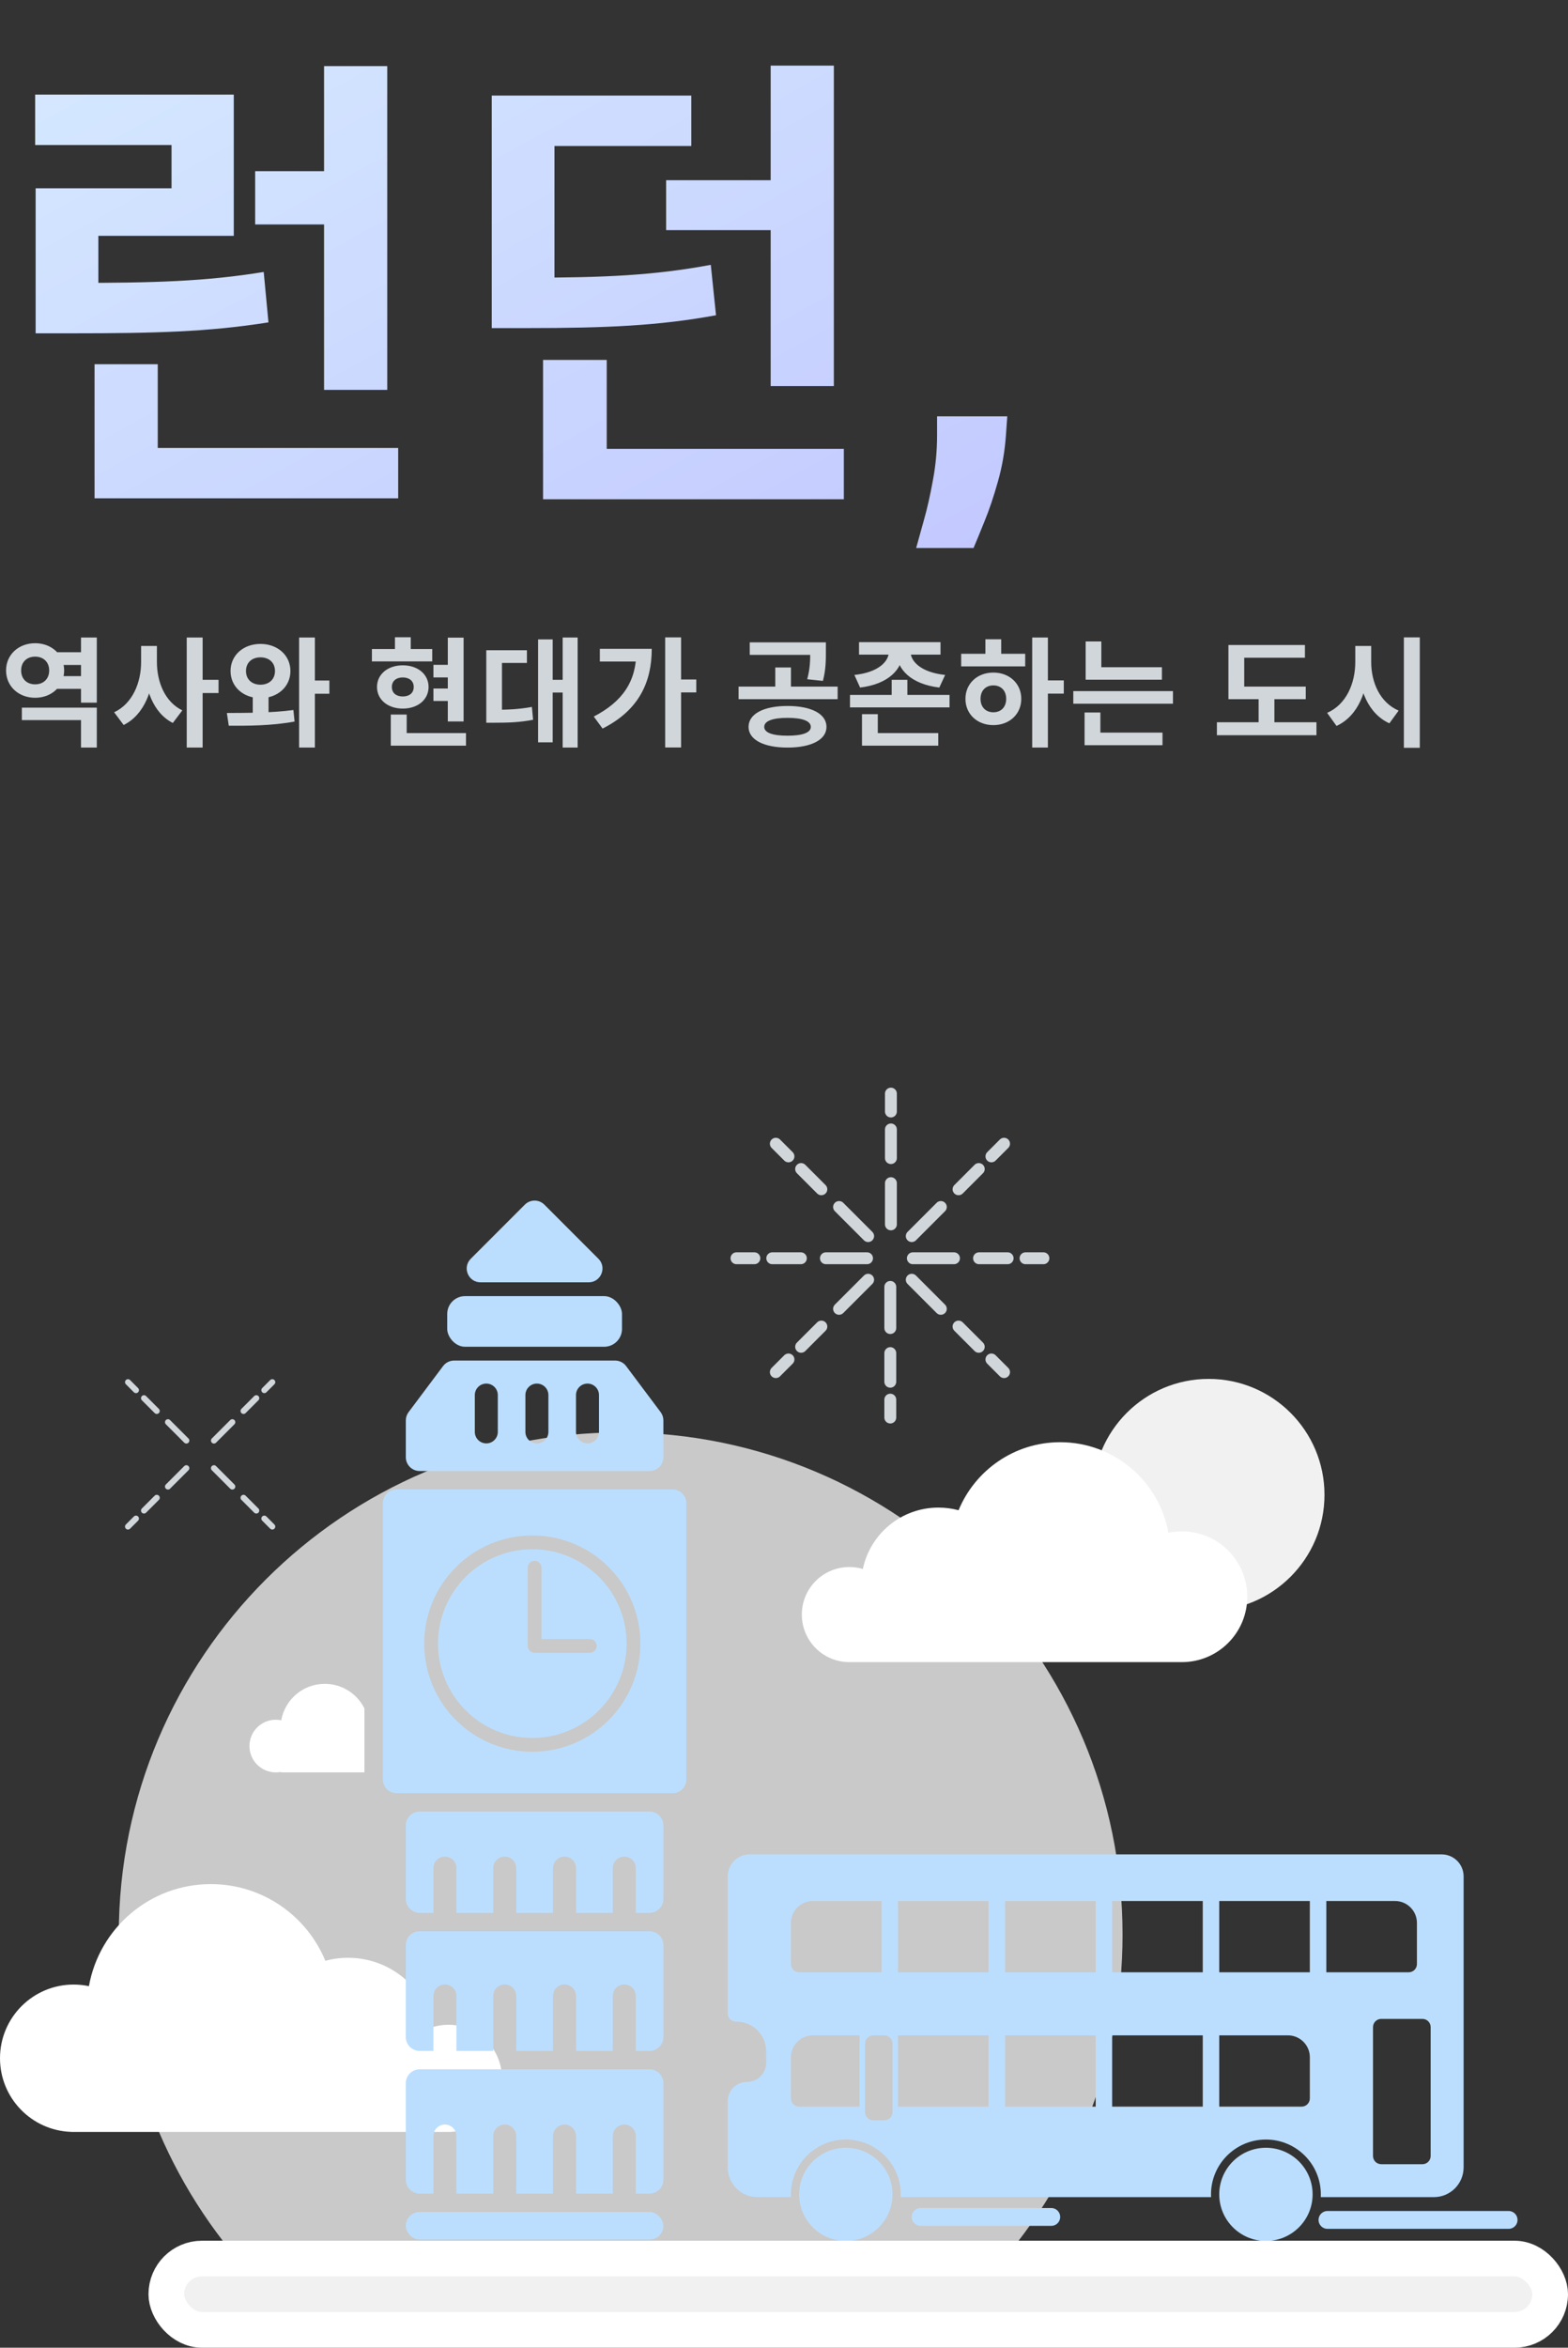 <svg width="264" height="395" viewBox="0 0 264 395" fill="none" xmlns="http://www.w3.org/2000/svg">
<rect x="0" y="0" width="264" height="395" fill="#333333" stroke="none"/>
<path d="M6 47.6H12.08C25.92 47.6 34.56 47.36 44.4 45.76L45.2 54.24C35.12 55.84 26.16 56.08 12.08 56.08H6V47.6ZM5.92 15.92H39.36V39.68H16.56V53.12H6V31.68H28.88V24.4H5.92V15.92ZM54.56 11.12H65.2V65.6H54.56V11.12ZM15.92 75.36H67.04V83.84H15.92V75.36ZM15.92 61.28H26.56V78.08H15.92V61.28ZM42.96 28.8H56.64V37.76H42.96V28.8ZM82.794 46.72H88.714C101.914 46.72 110.234 46.32 119.674 44.56L120.554 53.04C110.954 54.8 102.234 55.2 88.714 55.2H82.794V46.72ZM82.794 16.08H116.394V24.56H93.354V48.88H82.794V16.08ZM129.754 11.04H140.394V64.96H129.754V11.04ZM112.154 30.32H131.754V38.72H112.154V30.32ZM91.434 75.52H142.074V84H91.434V75.52ZM91.434 60.56H102.154V81.04H91.434V60.56ZM169.592 70.046L169.365 73.227C169.175 75.954 168.721 78.568 168.001 81.068C167.3 83.568 166.552 85.784 165.757 87.716C164.98 89.648 164.365 91.144 163.91 92.204H154.251C154.554 91.144 154.98 89.61 155.53 87.602C156.098 85.614 156.609 83.36 157.064 80.841C157.537 78.341 157.774 75.803 157.774 73.227V70.046H169.592Z" fill="url(#paint0_linear_2287_6583)"/>
<path d="M9 109.74H14.48V111.88H9V109.74ZM9 113.76H14.48V115.9H9V113.76ZM3.68 119.06H16.3V125.78H13.64V121.16H3.68V119.06ZM13.64 107.26H16.3V118.22H13.64V107.26ZM5.92 108.22C8.68 108.22 10.8 110.14 10.8 112.8C10.8 115.48 8.68 117.4 5.92 117.4C3.14 117.4 1.02 115.48 1.02 112.8C1.02 110.14 3.14 108.22 5.92 108.22ZM5.92 110.48C4.56 110.48 3.56 111.34 3.56 112.8C3.56 114.28 4.56 115.14 5.92 115.14C7.26 115.14 8.28 114.28 8.28 112.8C8.28 111.34 7.26 110.48 5.92 110.48ZM23.758 108.68H25.918V111.38C25.918 115.96 24.318 120.26 20.818 121.98L19.218 119.84C22.338 118.38 23.758 114.82 23.758 111.38V108.68ZM24.298 108.68H26.418V111.38C26.418 114.7 27.738 118.08 30.698 119.52L29.098 121.64C25.758 119.94 24.298 115.82 24.298 111.38V108.68ZM31.438 107.26H34.118V125.78H31.438V107.26ZM33.518 114.38H36.798V116.6H33.518V114.38ZM42.557 116.64H45.217V121.02H42.557V116.64ZM43.857 108.34C46.717 108.34 48.897 110.24 48.897 112.9C48.897 115.56 46.717 117.46 43.857 117.46C40.977 117.46 38.817 115.56 38.817 112.9C38.817 110.24 40.977 108.34 43.857 108.34ZM43.857 110.6C42.457 110.6 41.417 111.44 41.417 112.9C41.417 114.34 42.457 115.2 43.857 115.2C45.257 115.2 46.297 114.34 46.297 112.9C46.297 111.44 45.257 110.6 43.857 110.6ZM50.357 107.26H53.017V125.78H50.357V107.26ZM52.197 114.5H55.457V116.72H52.197V114.5ZM38.517 122.1L38.197 119.96C41.397 119.94 45.717 119.96 49.397 119.46L49.597 121.4C45.757 122.12 41.637 122.12 38.517 122.1ZM75.396 107.28H78.056V121.38H75.396V107.28ZM72.976 111.86H76.396V113.98H72.976V111.86ZM72.976 115.84H76.396V117.94H72.976V115.84ZM62.616 109.2H72.776V111.28H62.616V109.2ZM67.816 111.94C70.336 111.94 72.156 113.44 72.156 115.58C72.156 117.72 70.336 119.22 67.816 119.22C65.296 119.22 63.476 117.72 63.476 115.58C63.476 113.44 65.296 111.94 67.816 111.94ZM67.816 113.98C66.736 113.98 65.976 114.56 65.976 115.58C65.976 116.62 66.736 117.18 67.816 117.18C68.896 117.18 69.656 116.62 69.656 115.58C69.656 114.56 68.896 113.98 67.816 113.98ZM66.496 107.22H69.156V110.48H66.496V107.22ZM65.796 123.34H78.456V125.46H65.796V123.34ZM65.796 120.22H68.476V124.32H65.796V120.22ZM94.735 107.26H97.255V125.78H94.735V107.26ZM92.255 114.38H95.335V116.52H92.255V114.38ZM90.595 107.58H93.055V124.9H90.595V107.58ZM81.875 119.42H83.175C85.455 119.42 87.355 119.34 89.555 118.94L89.755 121.1C87.515 121.54 85.555 121.6 83.175 121.6H81.875V119.42ZM81.875 109.4H88.715V111.54H84.515V120.46H81.875V109.4ZM111.993 107.24H114.673V125.76H111.993V107.24ZM113.973 114.32H117.233V116.5H113.973V114.32ZM107.133 109.16H109.733C109.733 114.72 107.613 119.48 101.453 122.58L99.973 120.56C104.833 118.04 107.133 114.64 107.133 109.62V109.16ZM100.993 109.16H108.493V111.3H100.993V109.16ZM132.592 118.78C136.592 118.78 139.152 120.1 139.152 122.3C139.152 124.46 136.592 125.78 132.592 125.78C128.592 125.78 126.032 124.46 126.032 122.3C126.032 120.1 128.592 118.78 132.592 118.78ZM132.592 120.78C130.092 120.78 128.672 121.3 128.672 122.3C128.672 123.28 130.092 123.78 132.592 123.78C135.092 123.78 136.512 123.28 136.512 122.3C136.512 121.3 135.092 120.78 132.592 120.78ZM126.232 108.08H137.952V110.18H126.232V108.08ZM124.352 115.52H141.032V117.64H124.352V115.52ZM130.532 112.3H133.172V116.06H130.532V112.3ZM136.412 108.08H139.052V109.6C139.052 111.06 139.052 112.64 138.552 114.56L135.912 114.28C136.412 112.38 136.412 111.04 136.412 109.6V108.08ZM149.651 109.22H152.011V109.66C152.011 112.62 149.531 115.12 144.811 115.68L143.851 113.56C147.871 113.14 149.651 111.3 149.651 109.66V109.22ZM150.951 109.22H153.311V109.66C153.311 111.3 155.111 113.14 159.131 113.56L158.151 115.68C153.451 115.12 150.951 112.64 150.951 109.66V109.22ZM144.631 108.04H158.351V110.14H144.631V108.04ZM145.131 123.34H157.971V125.46H145.131V123.34ZM145.131 120.16H147.791V124.12H145.131V120.16ZM143.111 116.92H159.871V119.02H143.111V116.92ZM150.131 114.38H152.771V117.78H150.131V114.38ZM173.789 107.26H176.429V125.78H173.789V107.26ZM175.829 114.48H179.109V116.7H175.829V114.48ZM161.829 110H172.609V112.12H161.829V110ZM167.249 113.16C169.949 113.16 171.949 115 171.949 117.58C171.949 120.16 169.949 122 167.249 122C164.549 122 162.549 120.16 162.549 117.58C162.549 115 164.549 113.16 167.249 113.16ZM167.249 115.32C165.989 115.32 165.089 116.16 165.089 117.58C165.089 119 165.989 119.84 167.249 119.84C168.509 119.84 169.409 119 169.409 117.58C169.409 116.16 168.509 115.32 167.249 115.32ZM165.909 107.56H168.569V110.8H165.909V107.56ZM182.788 112.26H195.628V114.36H182.788V112.26ZM180.708 116.28H197.488V118.4H180.708V116.28ZM182.788 107.92H185.428V113.3H182.788V107.92ZM182.608 123.26H195.728V125.38H182.608V123.26ZM182.608 119.88H185.268V123.82H182.608V119.88ZM206.827 115.52H219.847V117.64H206.827V115.52ZM204.887 121.52H221.647V123.7H204.887V121.52ZM211.907 116.48H214.567V122.22H211.907V116.48ZM206.827 108.52H219.707V110.66H209.487V116.44H206.827V108.52ZM228.186 108.68H230.346V111.38C230.346 116.14 228.706 120.44 225.026 122.14L223.446 119.94C226.666 118.54 228.186 114.98 228.186 111.38V108.68ZM228.706 108.68H230.866V111.38C230.866 114.8 232.326 118.2 235.486 119.56L233.926 121.7C230.346 120.06 228.706 115.94 228.706 111.38V108.68ZM236.366 107.24H239.046V125.82H236.366V107.24Z" fill="#D0D6DA"/>
<path fill-rule="evenodd" clip-rule="evenodd" d="M166.42 383C180.431 367.918 189 347.71 189 325.5C189 278.832 151.168 241 104.5 241C57.832 241 20 278.832 20 325.5C20 347.71 28.569 367.918 42.58 383H166.42Z" fill="#EEEEEE" fill-opacity="0.8"/>
<ellipse cx="142.41" cy="369.201" rx="7.859" ry="7.842" fill="#BBDEFF"/>
<path fill-rule="evenodd" clip-rule="evenodd" d="M122.529 315.69C122.529 313.652 124.185 312 126.228 312H242.725C244.767 312 246.423 313.652 246.423 315.69V338.756C246.423 338.77 246.423 338.783 246.423 338.797V350.288C246.423 350.288 246.423 350.288 246.423 350.288L246.423 350.289L246.423 350.289V364.663C246.423 367.425 244.185 369.663 241.423 369.663H222.374C222.381 369.51 222.385 369.356 222.385 369.201C222.385 364.105 218.246 359.975 213.139 359.975C208.033 359.975 203.894 364.105 203.894 369.201C203.894 369.356 203.897 369.51 203.905 369.663H151.644C151.651 369.51 151.655 369.356 151.655 369.201C151.655 364.106 147.515 359.975 142.409 359.975C137.303 359.975 133.163 364.106 133.163 369.201C133.163 369.356 133.167 369.51 133.175 369.663H127.529C124.768 369.663 122.529 367.425 122.529 364.663V353.524C122.529 351.737 123.978 350.288 125.765 350.288C127.552 350.288 129.001 348.84 129.001 347.053V345.14C129.001 342.378 126.762 340.14 124.001 340.14H123.916C123.15 340.14 122.529 339.52 122.529 338.756V315.69ZM148.418 319.842H136.861C134.818 319.842 133.162 321.494 133.162 323.532V330.452C133.162 331.216 133.783 331.836 134.549 331.836H148.418V319.842ZM166.447 319.842H151.192V331.836H166.447V319.842ZM184.477 319.842H169.221V331.836H184.477V319.842ZM202.506 319.842H187.25V331.836H202.506V319.842ZM220.535 319.842H205.28V331.836H220.535V319.842ZM223.309 331.836H237.178C237.944 331.836 238.565 331.216 238.565 330.452V323.532C238.565 321.494 236.909 319.842 234.866 319.842H223.309V331.836ZM144.72 342.446H136.861C134.818 342.446 133.163 344.098 133.163 346.136V353.056C133.163 353.82 133.783 354.44 134.549 354.44H144.72V342.446ZM166.447 342.446H151.192V354.44H166.447V342.446ZM184.477 342.446H169.221V354.44H184.477V342.446ZM202.506 342.446H187.251V354.44H202.506V342.446ZM205.28 354.44H219.149C219.915 354.44 220.535 353.82 220.535 353.056V346.136C220.535 344.098 218.88 342.446 216.837 342.446H205.28V354.44ZM145.644 343.83C145.644 343.065 146.265 342.446 147.031 342.446H148.881C149.646 342.446 150.267 343.065 150.267 343.83V355.362C150.267 356.127 149.646 356.746 148.881 356.746H147.031C146.265 356.746 145.644 356.127 145.644 355.362V343.83ZM232.556 339.678C231.79 339.678 231.169 340.297 231.169 341.061V362.743C231.169 363.507 231.79 364.127 232.556 364.127H239.49C240.256 364.127 240.877 363.507 240.877 362.743V341.061C240.877 340.297 240.256 339.678 239.49 339.678H232.556Z" fill="#BBDEFF"/>
<ellipse cx="213.14" cy="369.201" rx="7.859" ry="7.842" fill="#BBDEFF"/>
<circle cx="203.5" cy="251.5" r="19.5" fill="#F1F1F1"/>
<path fill-rule="evenodd" clip-rule="evenodd" d="M143.061 279.65C143.041 279.651 143.02 279.651 143 279.651C138.582 279.651 135 276.069 135 271.651C135 267.232 138.582 263.651 143 263.651C143.79 263.651 144.554 263.765 145.275 263.979C146.507 258.08 151.736 253.65 158 253.65C159.173 253.65 160.311 253.806 161.392 254.097C164.165 247.379 170.78 242.65 178.5 242.65C187.604 242.65 195.173 249.227 196.713 257.889C197.451 257.733 198.216 257.651 199 257.651C205.075 257.651 210 262.576 210 268.651C210 274.726 205.075 279.651 199 279.651C198.975 279.651 198.949 279.651 198.924 279.65H178.524C178.516 279.65 178.508 279.65 178.5 279.65C178.492 279.65 178.484 279.65 178.476 279.65H143.061Z" fill="white"/>
<path fill-rule="evenodd" clip-rule="evenodd" d="M75.989 358.681C80.74 358.427 84.516 354.494 84.516 349.679C84.516 344.7 80.48 340.664 75.501 340.664C74.61 340.664 73.75 340.793 72.938 341.033C71.549 334.387 65.656 329.396 58.598 329.396C57.276 329.396 55.994 329.571 54.775 329.899C51.651 322.328 44.196 317 35.496 317C25.237 317 16.709 324.41 14.973 334.171C14.141 333.995 13.279 333.902 12.395 333.902C5.549 333.902 -0 339.452 -0 346.298C-0 352.997 5.314 358.455 11.956 358.686C12.017 358.692 12.079 358.694 12.142 358.694H75.754C75.834 358.694 75.912 358.69 75.989 358.681Z" fill="white"/>
<path fill-rule="evenodd" clip-rule="evenodd" d="M61.358 298.203V287.444C60.139 284.991 57.608 283.305 54.683 283.305C51.017 283.305 47.97 285.953 47.35 289.441C47.053 289.378 46.745 289.345 46.429 289.345C43.983 289.345 42 291.328 42 293.774C42 296.22 43.983 298.203 46.429 298.203C46.673 298.203 46.912 298.184 47.145 298.146C47.298 298.183 47.459 298.203 47.623 298.203H54.683H61.358Z" fill="white"/>
<path d="M223.5 373.5H254" stroke="#BBDEFF" stroke-width="3" stroke-linecap="round"/>
<path d="M155 373H177" stroke="#BBDEFF" stroke-width="3" stroke-linecap="round"/>
<path d="M31.377 242.376L28.28 239.28" stroke="#D0D6DA" stroke-linecap="round"/>
<path d="M26.394 237.395L24.24 235.241" stroke="#D0D6DA" stroke-linecap="round"/>
<path d="M22.895 233.895L21.549 232.548" stroke="#D0D6DA" stroke-linecap="round"/>
<path d="M36.02 242.377L39.116 239.28" stroke="#D0D6DA" stroke-linecap="round"/>
<path d="M41.001 237.395L43.155 235.241" stroke="#D0D6DA" stroke-linecap="round"/>
<path d="M44.501 233.895L45.847 232.548" stroke="#D0D6DA" stroke-linecap="round"/>
<path d="M31.376 247.019L28.279 250.115" stroke="#D0D6DA" stroke-linecap="round"/>
<path d="M26.395 252L24.241 254.154" stroke="#D0D6DA" stroke-linecap="round"/>
<path d="M22.894 255.5L21.548 256.847" stroke="#D0D6DA" stroke-linecap="round"/>
<path d="M36.019 247.019L39.115 250.115" stroke="#D0D6DA" stroke-linecap="round"/>
<path d="M41 252L43.154 254.154" stroke="#D0D6DA" stroke-linecap="round"/>
<path d="M44.5 255.5L45.846 256.846" stroke="#D0D6DA" stroke-linecap="round"/>
<path d="M150 206V199.068M150 194.849V190.027M150 187.014V184" stroke="#D0D6DA" stroke-width="2" stroke-linecap="round"/>
<path d="M149.896 216.52V223.445" stroke="#D0D6DA" stroke-width="2" stroke-linecap="round"/>
<path d="M149.896 227.66L149.896 232.478" stroke="#D0D6DA" stroke-width="2" stroke-linecap="round"/>
<path d="M149.896 235.489L149.896 238.5" stroke="#D0D6DA" stroke-width="2" stroke-linecap="round"/>
<path d="M146.167 207.974L141.27 203.077" stroke="#D0D6DA" stroke-width="2" stroke-linecap="round"/>
<path d="M138.288 200.096L134.882 196.689" stroke="#D0D6DA" stroke-width="2" stroke-linecap="round"/>
<path d="M132.753 194.56L130.624 192.431" stroke="#D0D6DA" stroke-width="2" stroke-linecap="round"/>
<path d="M145.981 211.702L139.056 211.702" stroke="#D0D6DA" stroke-width="2" stroke-linecap="round"/>
<path d="M134.84 211.702L130.022 211.702" stroke="#D0D6DA" stroke-width="2" stroke-linecap="round"/>
<path d="M127.011 211.702L124 211.702" stroke="#D0D6DA" stroke-width="2" stroke-linecap="round"/>
<path d="M153.509 207.974L158.406 203.077" stroke="#D0D6DA" stroke-width="2" stroke-linecap="round"/>
<path d="M161.387 200.096L164.793 196.689" stroke="#D0D6DA" stroke-width="2" stroke-linecap="round"/>
<path d="M166.922 194.56L169.051 192.431" stroke="#D0D6DA" stroke-width="2" stroke-linecap="round"/>
<path d="M146.167 215.315L141.27 220.212" stroke="#D0D6DA" stroke-width="2" stroke-linecap="round"/>
<path d="M138.289 223.193L134.883 226.599" stroke="#D0D6DA" stroke-width="2" stroke-linecap="round"/>
<path d="M132.753 228.729L130.624 230.858" stroke="#D0D6DA" stroke-width="2" stroke-linecap="round"/>
<path d="M153.508 215.315L158.405 220.212" stroke="#D0D6DA" stroke-width="2" stroke-linecap="round"/>
<path d="M161.386 223.193L164.792 226.599" stroke="#D0D6DA" stroke-width="2" stroke-linecap="round"/>
<path d="M166.922 228.729L169.051 230.858" stroke="#D0D6DA" stroke-width="2" stroke-linecap="round"/>
<path d="M153.695 211.702L160.621 211.702" stroke="#D0D6DA" stroke-width="2" stroke-linecap="round"/>
<path d="M164.836 211.702L169.654 211.702" stroke="#D0D6DA" stroke-width="2" stroke-linecap="round"/>
<path d="M172.665 211.702L175.676 211.702" stroke="#D0D6DA" stroke-width="2" stroke-linecap="round"/>
<rect x="28" y="380" width="233" height="12" rx="6" fill="#F1F1F1" stroke="white" stroke-width="6"/>
<rect x="75.297" y="218.073" width="29.425" height="8.518" rx="3" fill="#BBDEFF"/>
<path d="M79.262 211.785C77.799 213.248 78.835 215.75 80.905 215.75H99.113C101.183 215.75 102.219 213.248 100.756 211.785L91.652 202.68C90.744 201.773 89.273 201.773 88.366 202.68L79.262 211.785Z" fill="#BBDEFF"/>
<path fill-rule="evenodd" clip-rule="evenodd" d="M103.56 228.914C104.292 228.914 104.98 229.258 105.419 229.843L111.226 237.587C111.528 237.989 111.691 238.478 111.691 238.98V245.175C111.691 246.458 110.651 247.498 109.368 247.498H70.651C69.368 247.498 68.328 246.458 68.328 245.175V238.98C68.328 238.478 68.491 237.989 68.793 237.587L74.6 229.843C75.039 229.258 75.728 228.914 76.459 228.914H103.56ZM98.914 232.786C97.845 232.786 96.979 233.652 96.979 234.722V240.916C96.979 241.985 97.845 242.852 98.914 242.852C99.984 242.852 100.85 241.985 100.85 240.916V234.722C100.85 233.652 99.984 232.786 98.914 232.786ZM88.461 234.722C88.461 233.652 89.328 232.786 90.397 232.786C91.466 232.786 92.333 233.652 92.333 234.722V240.916C92.333 241.985 91.466 242.852 90.397 242.852C89.328 242.852 88.461 241.985 88.461 240.916V234.722ZM81.879 232.786C80.81 232.786 79.943 233.652 79.943 234.722V240.916C79.943 241.985 80.81 242.852 81.879 242.852C82.948 242.852 83.815 241.985 83.815 240.916V234.722C83.815 233.652 82.948 232.786 81.879 232.786Z" fill="#BBDEFF"/>
<path fill-rule="evenodd" clip-rule="evenodd" d="M66.779 250.595C65.496 250.595 64.456 251.635 64.456 252.918V299.378C64.456 300.661 65.496 301.701 66.779 301.701H113.239C114.522 301.701 115.562 300.661 115.562 299.378V252.918C115.562 251.635 114.522 250.595 113.239 250.595H66.779ZM89.622 294.732C99.672 294.732 107.819 286.585 107.819 276.535C107.819 266.486 99.672 258.339 89.622 258.339C79.572 258.339 71.425 266.486 71.425 276.535C71.425 286.585 79.572 294.732 89.622 294.732Z" fill="#BBDEFF"/>
<path fill-rule="evenodd" clip-rule="evenodd" d="M89.622 292.409C98.389 292.409 105.496 285.302 105.496 276.536C105.496 267.769 98.389 260.662 89.622 260.662C80.855 260.662 73.748 267.769 73.748 276.536C73.748 285.302 80.855 292.409 89.622 292.409ZM91.171 263.759C91.171 263.117 90.651 262.597 90.009 262.597C89.368 262.597 88.848 263.117 88.848 263.759V276.536C88.848 276.601 88.853 276.666 88.864 276.729C88.853 276.792 88.848 276.857 88.848 276.923C88.848 277.564 89.368 278.084 90.009 278.084H99.301C99.943 278.084 100.463 277.564 100.463 276.923C100.463 276.281 99.943 275.761 99.301 275.761H91.171V263.759Z" fill="#BBDEFF"/>
<rect x="68.328" y="372.166" width="43.363" height="4.646" rx="2.323" fill="#BBDEFF"/>
<path d="M68.328 350.485C68.328 349.202 69.368 348.162 70.651 348.162H109.368C110.651 348.162 111.691 349.202 111.691 350.485V366.746C111.691 368.029 110.651 369.069 109.368 369.069H107.045V359.389C107.045 358.32 106.178 357.454 105.109 357.454C104.04 357.454 103.173 358.32 103.173 359.389V369.069H96.979V359.389C96.979 358.32 96.112 357.454 95.043 357.454C93.974 357.454 93.107 358.32 93.107 359.389V369.069H86.912V359.389C86.912 358.32 86.046 357.454 84.976 357.454C83.907 357.454 83.04 358.32 83.04 359.389V369.069H76.846V359.389C76.846 358.32 75.979 357.454 74.91 357.454C73.841 357.454 72.974 358.32 72.974 359.389V369.069H70.651C69.368 369.069 68.328 368.029 68.328 366.746V350.485Z" fill="#BBDEFF"/>
<path d="M68.328 327.255C68.328 325.972 69.368 324.932 70.651 324.932H109.368C110.651 324.932 111.691 325.972 111.691 327.255V342.741C111.691 344.024 110.651 345.064 109.368 345.064H107.045V335.815C107.045 334.746 106.178 333.88 105.109 333.88C104.04 333.88 103.173 334.746 103.173 335.815V345.064H96.979V335.815C96.979 334.746 96.112 333.88 95.043 333.88C93.974 333.88 93.107 334.746 93.107 335.815V345.064H86.912V335.815C86.912 334.746 86.046 333.88 84.976 333.88C83.907 333.88 83.04 334.746 83.04 335.815V345.064H76.846V335.815C76.846 334.746 75.979 333.88 74.91 333.88C73.841 333.88 72.974 334.746 72.974 335.815V345.064H70.651C69.368 345.064 68.328 344.024 68.328 342.741V327.255Z" fill="#BBDEFF"/>
<path d="M68.328 307.122C68.328 305.839 69.368 304.799 70.651 304.799H109.368C110.651 304.799 111.691 305.839 111.691 307.122V319.511C111.691 320.794 110.651 321.834 109.368 321.834H107.044C107.045 321.82 107.045 321.806 107.045 321.791V314.306C107.045 313.237 106.178 312.37 105.109 312.37C104.04 312.37 103.173 313.237 103.173 314.306V321.791L103.173 321.812L103.174 321.834H96.978C96.978 321.82 96.979 321.806 96.979 321.791V314.306C96.979 313.237 96.112 312.37 95.043 312.37C93.974 312.37 93.107 313.237 93.107 314.306V321.791C93.107 321.799 93.107 321.806 93.107 321.814C93.107 321.82 93.107 321.827 93.107 321.834H86.912C86.912 321.826 86.912 321.818 86.912 321.81C86.912 321.804 86.912 321.798 86.912 321.791V314.306C86.912 313.237 86.046 312.37 84.976 312.37C83.907 312.37 83.04 313.237 83.04 314.306V321.791C83.04 321.806 83.041 321.82 83.041 321.834H76.845C76.846 321.82 76.846 321.806 76.846 321.791V314.306C76.846 313.237 75.979 312.37 74.91 312.37C73.841 312.37 72.974 313.237 72.974 314.306V321.791C72.974 321.806 72.974 321.82 72.975 321.834H70.651C69.368 321.834 68.328 320.794 68.328 319.511V307.122Z" fill="#BBDEFF"/>
<defs>
<linearGradient id="paint0_linear_2287_6583" x1="0" y1="0" x2="82.01" y2="148.801" gradientUnits="userSpaceOnUse">
<stop stop-color="#D6EBFF"/>
<stop offset="1" stop-color="#C2C7FF"/>
</linearGradient>
</defs>
</svg>
